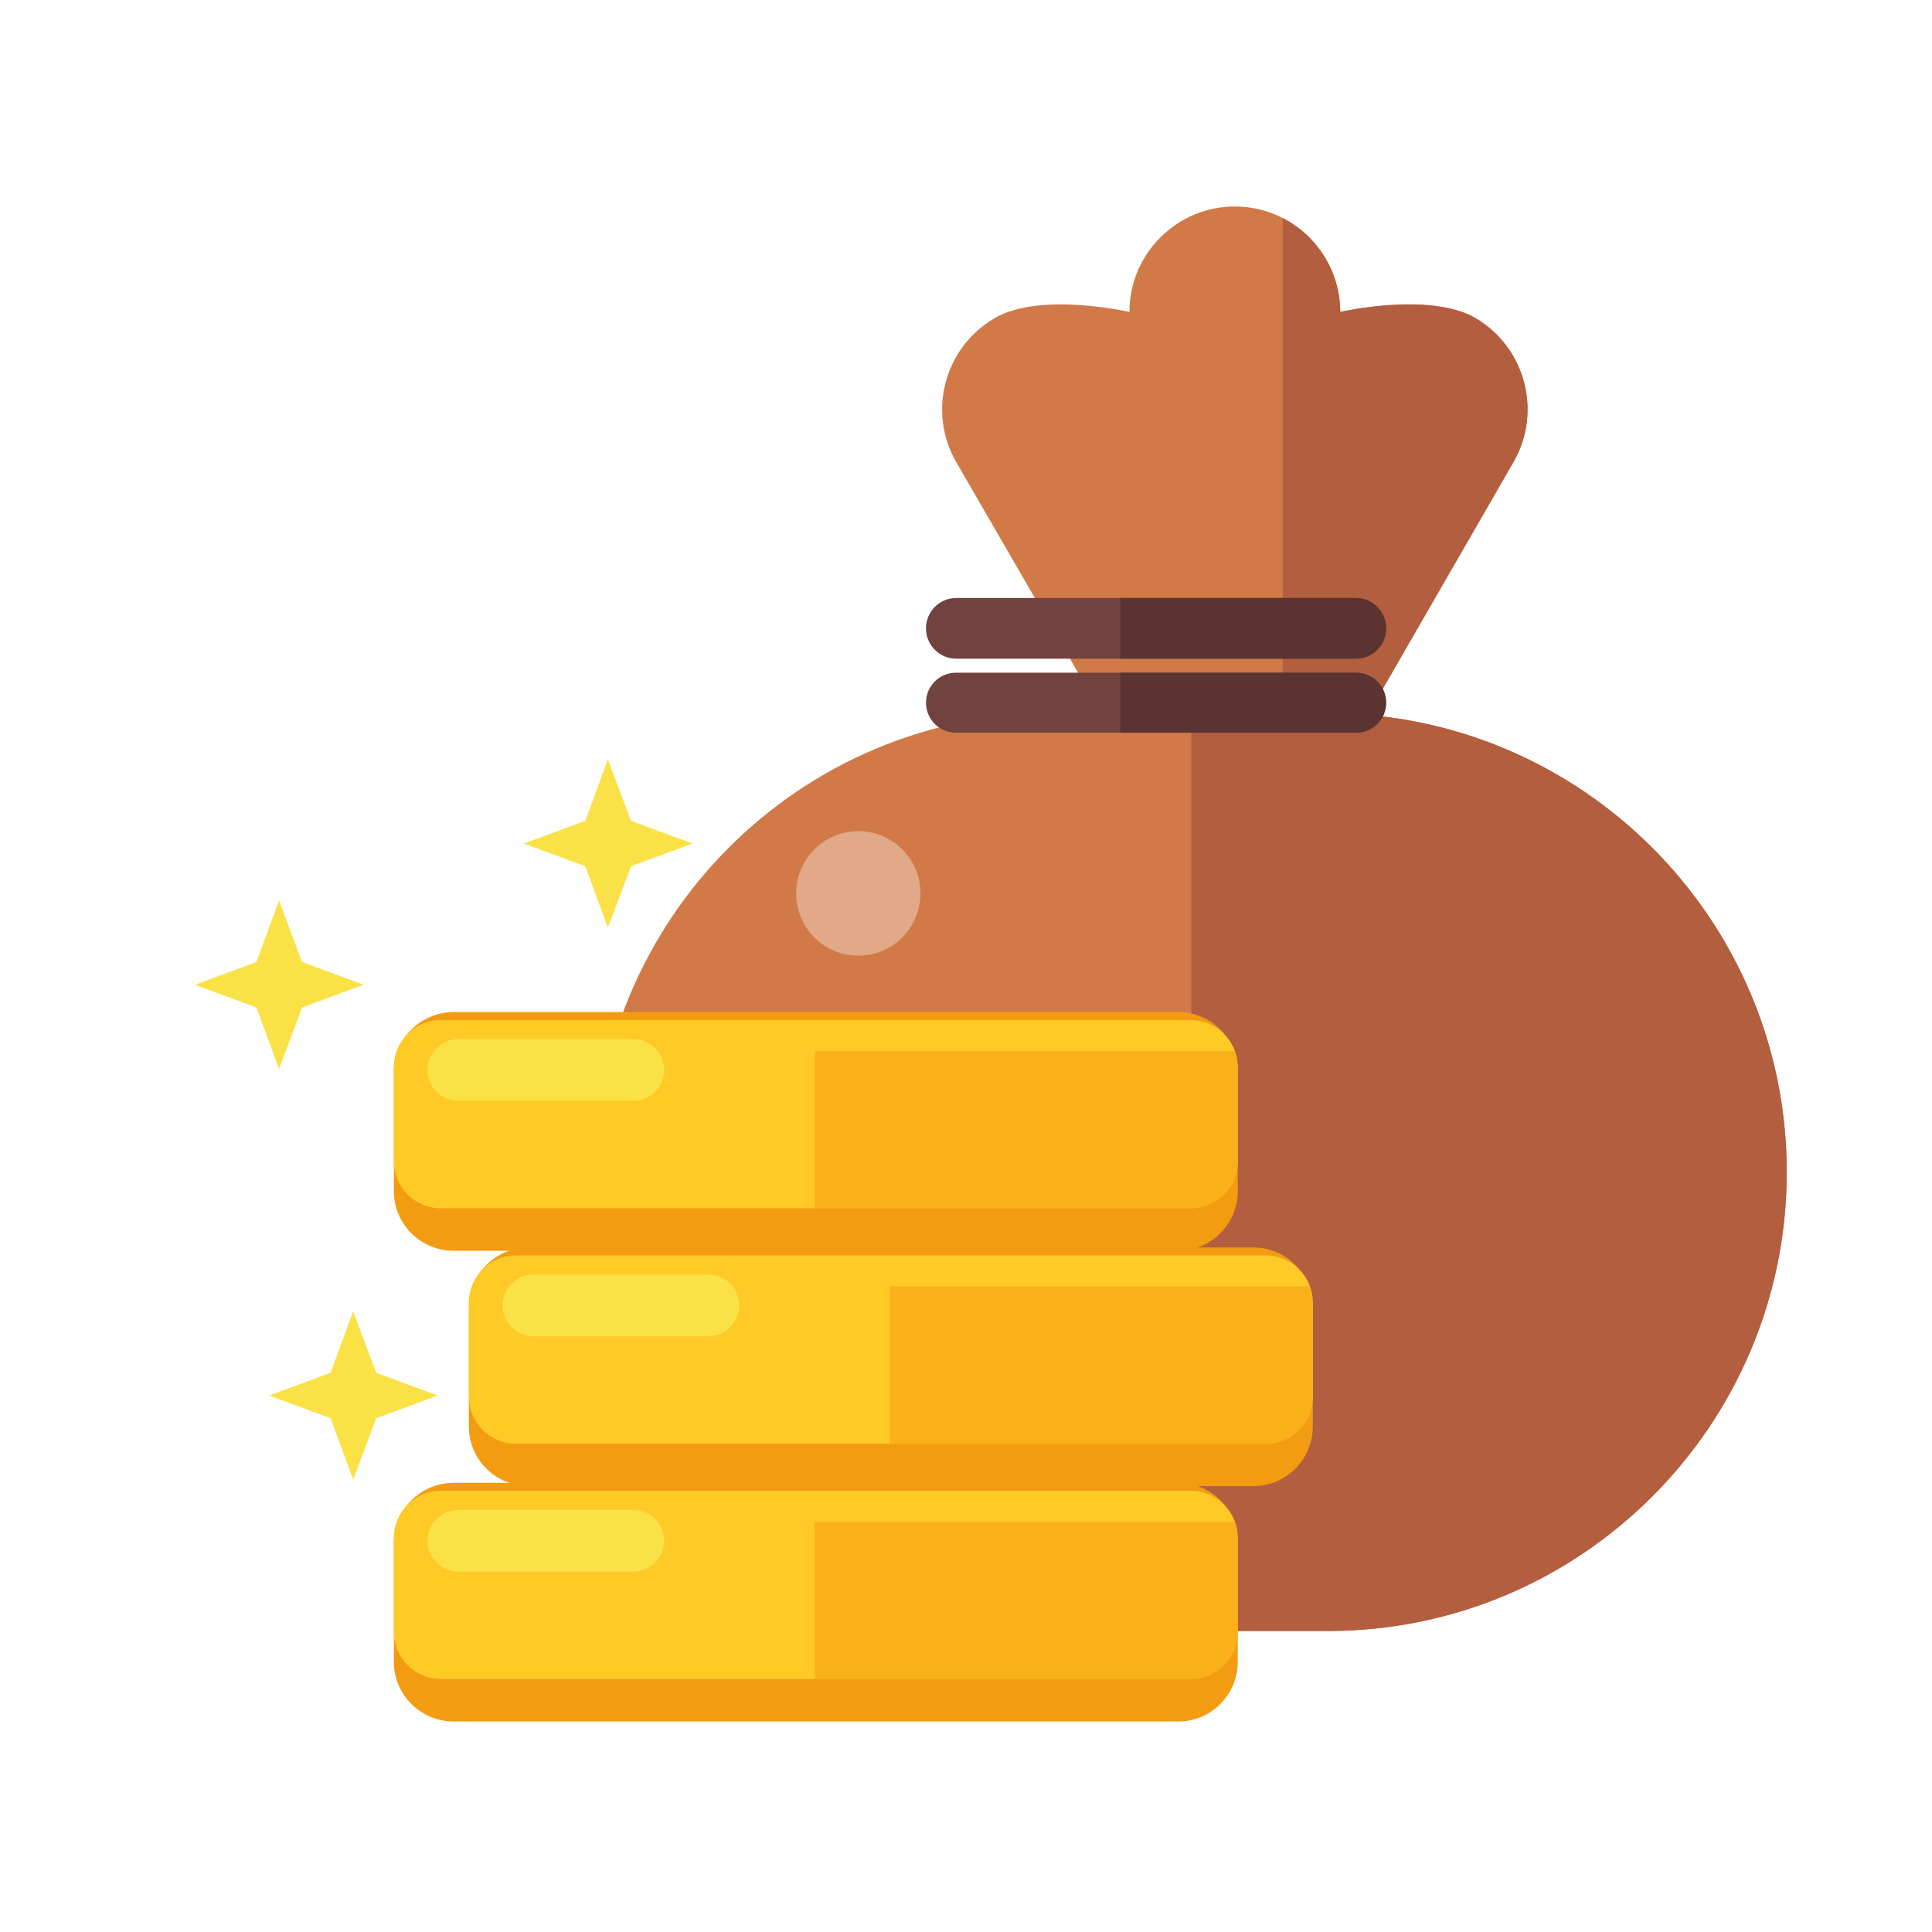 <?xml version="1.0" encoding="UTF-8" standalone="no"?>
<!DOCTYPE svg PUBLIC "-//W3C//DTD SVG 1.1//EN" "http://www.w3.org/Graphics/SVG/1.1/DTD/svg11.dtd">
<svg width="100%" height="100%" viewBox="0 0 512 512" version="1.1" xmlns="http://www.w3.org/2000/svg" xmlns:xlink="http://www.w3.org/1999/xlink" xml:space="preserve" xmlns:serif="http://www.serif.com/" style="fill-rule:evenodd;clip-rule:evenodd;stroke-linejoin:round;stroke-miterlimit:2;">
    <g id="Coins2" transform="matrix(1.786,0,0,1.695,-7509.26,-746.03)">
        <g transform="matrix(1,0,0,1,-39.966,0)">
            <g id="Sack" transform="matrix(0.759,0,0,0.766,1049.24,34.821)">
                <g transform="matrix(1.03,0,0,1.076,-15599.7,-3586.02)">
                    <path d="M19421.4,3884.79C19430,3879.8 19446.9,3883.66 19446.9,3883.66C19446.9,3872.62 19455.9,3863.66 19466.9,3863.66C19477.9,3863.66 19486.9,3872.62 19486.9,3883.66C19486.9,3883.66 19503.8,3879.8 19512.5,3884.79C19522,3890.31 19525.3,3902.55 19519.8,3912.11L19492.6,3959.28C19487.4,3968.29 19446.5,3968.29 19441.3,3959.28L19414,3912.11C19408.5,3902.55 19411.8,3890.31 19421.4,3884.79Z" style="fill:rgb(209,122,71);"/>
                    <clipPath id="_clip1">
                        <path d="M19421.4,3884.79C19430,3879.8 19446.9,3883.66 19446.9,3883.66C19446.9,3872.62 19455.9,3863.66 19466.9,3863.66C19477.9,3863.66 19486.9,3872.62 19486.9,3883.66C19486.9,3883.66 19503.8,3879.8 19512.5,3884.79C19522,3890.31 19525.3,3902.55 19519.8,3912.11L19492.6,3959.28C19487.4,3968.29 19446.5,3968.29 19441.3,3959.28L19414,3912.11C19408.5,3902.55 19411.8,3890.31 19421.4,3884.79Z"/>
                    </clipPath>
                    <g clip-path="url(#_clip1)">
                        <g transform="matrix(0.721,-5.37491e-17,-1.97764e-17,0.432,5608.5,2140.52)">
                            <rect x="19233.7" y="3975.2" width="154.215" height="241.645" style="fill:rgb(179,94,63);"/>
                        </g>
                    </g>
                </g>
                <g transform="matrix(0.958,0,0,1.239,-13973.6,-4301.76)">
                    <path d="M19345.2,4092.11C19345.2,4050.39 19303.2,4016.52 19251.6,4016.52L19195.4,4016.52C19143.8,4016.52 19101.9,4050.39 19101.9,4092.11C19101.9,4133.84 19143.8,4167.71 19195.4,4167.71L19251.6,4167.71C19303.2,4167.71 19345.2,4133.84 19345.2,4092.11Z" style="fill:rgb(209,122,71);"/>
                    <clipPath id="_clip2">
                        <path d="M19345.2,4092.11C19345.2,4050.39 19303.2,4016.52 19251.6,4016.52L19195.4,4016.52C19143.8,4016.52 19101.9,4050.39 19101.9,4092.11C19101.9,4133.84 19143.8,4167.71 19195.4,4167.71L19251.6,4167.71C19303.2,4167.71 19345.2,4133.84 19345.2,4092.11Z"/>
                    </clipPath>
                    <g clip-path="url(#_clip2)">
                        <g transform="matrix(1,0,0,0.815,-10.008,744.229)">
                            <rect x="19233.7" y="3975.2" width="154.215" height="241.645" style="fill:rgb(179,94,63);"/>
                        </g>
                        <g transform="matrix(1.317,0,0,1.065,-6766.38,-205.821)">
                            <circle cx="19682.7" cy="3992.51" r="9.63" style="fill:rgb(225,169,136);"/>
                        </g>
                    </g>
                </g>
                <g transform="matrix(0.82,0,0,0.618,-11333.9,-1824.51)">
                    <path d="M19286.2,4016.01C19286.2,4010.47 19283,4005.99 19279,4005.99L19183.7,4005.99C19179.7,4005.99 19176.5,4010.47 19176.5,4016.01C19176.5,4021.54 19179.7,4026.03 19183.7,4026.03L19279,4026.03C19283,4026.03 19286.2,4021.54 19286.2,4016.01Z" style="fill:rgb(114,66,62);"/>
                    <clipPath id="_clip3">
                        <path d="M19286.2,4016.01C19286.2,4010.47 19283,4005.99 19279,4005.99L19183.7,4005.99C19179.7,4005.99 19176.5,4010.47 19176.5,4016.01C19176.5,4021.54 19179.7,4026.03 19183.7,4026.03L19279,4026.03C19283,4026.03 19286.2,4021.54 19286.2,4016.01Z"/>
                    </clipPath>
                    <g clip-path="url(#_clip3)">
                        <g transform="matrix(0.487,-8.51083e-33,4.86738e-33,0.117,9856.01,3533.23)">
                            <rect x="19233.7" y="3975.2" width="154.215" height="241.645" style="fill:rgb(91,52,49);"/>
                        </g>
                    </g>
                </g>
                <g transform="matrix(0.82,0,0,0.611,-11333.9,-1781.22)">
                    <path d="M19286.2,4016.01C19286.2,4010.47 19283,4005.99 19279.1,4005.99L19183.6,4005.99C19179.7,4005.99 19176.5,4010.47 19176.5,4016.01C19176.5,4021.54 19179.7,4026.03 19183.6,4026.03L19279.1,4026.03C19283,4026.03 19286.2,4021.54 19286.2,4016.01Z" style="fill:rgb(114,66,62);"/>
                    <clipPath id="_clip4">
                        <path d="M19286.2,4016.01C19286.2,4010.47 19283,4005.99 19279.1,4005.99L19183.6,4005.99C19179.7,4005.99 19176.5,4010.47 19176.5,4016.01C19176.5,4021.54 19179.7,4026.03 19183.6,4026.03L19279.1,4026.03C19283,4026.03 19286.2,4021.54 19286.2,4016.01Z"/>
                    </clipPath>
                    <g clip-path="url(#_clip4)">
                        <g transform="matrix(0.487,-8.51083e-33,4.86738e-33,0.117,9856.01,3533.23)">
                            <rect x="19233.7" y="3975.2" width="154.215" height="241.645" style="fill:rgb(91,52,49);"/>
                        </g>
                    </g>
                </g>
            </g>
            <g id="Coins" transform="matrix(0.988,0,0,0.988,75.029,9.287)">
                <g id="Coin" transform="matrix(1,0,0,1,-194.483,75.61)">
                    <g transform="matrix(0.958,0,0,1.009,-14343.6,-3199.2)">
                        <path d="M19774.6,3769.84C19774.6,3764.68 19770.4,3760.48 19765.3,3760.48L19651.7,3760.48C19646.5,3760.48 19642.3,3764.68 19642.3,3769.84L19642.3,3788.56C19642.3,3793.72 19646.5,3797.91 19651.7,3797.91L19765.3,3797.91C19770.4,3797.91 19774.6,3793.72 19774.6,3788.56L19774.6,3769.84Z" style="fill:rgb(243,156,18);"/>
                    </g>
                    <g transform="matrix(0.958,0,0,0.796,-14343.6,-2396.96)">
                        <path d="M19774.6,3769.84C19774.6,3764.68 19771.3,3760.48 19767.2,3760.48L19649.7,3760.48C19645.6,3760.48 19642.3,3764.68 19642.3,3769.84L19642.3,3788.56C19642.3,3793.72 19645.6,3797.91 19649.7,3797.91L19767.2,3797.91C19771.3,3797.91 19774.6,3793.72 19774.6,3788.56L19774.6,3769.84Z" style="fill:rgb(255,201,38);"/>
                        <clipPath id="_clip5">
                            <path d="M19774.6,3769.84C19774.6,3764.68 19771.3,3760.48 19767.2,3760.48L19649.7,3760.48C19645.6,3760.48 19642.3,3764.68 19642.3,3769.84L19642.3,3788.56C19642.3,3793.72 19645.6,3797.91 19649.7,3797.91L19767.2,3797.91C19771.3,3797.91 19774.6,3793.72 19774.6,3788.56L19774.6,3769.84Z"/>
                        </clipPath>
                        <g clip-path="url(#_clip5)">
                            <g transform="matrix(1,0,0,0.691,-134.924,1012.5)">
                                <rect x="19843.2" y="3985.72" width="72.605" height="60.578" style="fill:rgb(243,156,18);fill-opacity:0.55;"/>
                            </g>
                        </g>
                    </g>
                    <g transform="matrix(0.958,0,0,1.009,-14471.9,-3448.53)">
                        <path d="M19818.6,4016.67C19818.6,4013.99 19816.4,4011.82 19813.7,4011.82L19786.4,4011.82C19783.7,4011.82 19781.5,4013.99 19781.5,4016.67C19781.5,4019.34 19783.7,4021.52 19786.4,4021.52L19813.7,4021.52C19816.4,4021.52 19818.6,4019.34 19818.6,4016.67Z" style="fill:rgb(250,226,70);"/>
                    </g>
                </g>
                <g id="Coin1" serif:id="Coin" transform="matrix(1,0,0,1,-183.215,38.365)">
                    <g transform="matrix(0.958,0,0,1.009,-14343.6,-3199.2)">
                        <path d="M19774.6,3769.84C19774.6,3764.68 19770.4,3760.48 19765.3,3760.48L19651.7,3760.48C19646.5,3760.48 19642.3,3764.68 19642.3,3769.84L19642.3,3788.56C19642.3,3793.72 19646.5,3797.91 19651.7,3797.91L19765.3,3797.91C19770.4,3797.91 19774.6,3793.72 19774.6,3788.56L19774.6,3769.84Z" style="fill:rgb(243,156,18);"/>
                    </g>
                    <g transform="matrix(0.958,0,0,0.796,-14343.6,-2396.96)">
                        <path d="M19774.6,3769.84C19774.6,3764.68 19771.3,3760.48 19767.2,3760.48L19649.7,3760.48C19645.6,3760.48 19642.3,3764.68 19642.3,3769.84L19642.3,3788.56C19642.3,3793.72 19645.6,3797.91 19649.7,3797.91L19767.2,3797.91C19771.3,3797.91 19774.6,3793.72 19774.6,3788.56L19774.6,3769.84Z" style="fill:rgb(255,201,38);"/>
                        <clipPath id="_clip6">
                            <path d="M19774.6,3769.84C19774.6,3764.68 19771.3,3760.48 19767.2,3760.48L19649.7,3760.48C19645.6,3760.48 19642.3,3764.68 19642.3,3769.84L19642.3,3788.56C19642.3,3793.72 19645.6,3797.91 19649.7,3797.91L19767.2,3797.91C19771.3,3797.91 19774.6,3793.72 19774.6,3788.56L19774.6,3769.84Z"/>
                        </clipPath>
                        <g clip-path="url(#_clip6)">
                            <g transform="matrix(1,0,0,0.691,-134.924,1012.5)">
                                <rect x="19843.2" y="3985.72" width="72.605" height="60.578" style="fill:rgb(243,156,18);fill-opacity:0.55;"/>
                            </g>
                        </g>
                    </g>
                    <g transform="matrix(0.958,0,0,1.009,-14471.9,-3448.53)">
                        <path d="M19818.6,4016.67C19818.6,4013.99 19816.4,4011.82 19813.7,4011.82L19786.4,4011.82C19783.7,4011.82 19781.5,4013.99 19781.5,4016.67C19781.5,4019.34 19783.7,4021.52 19786.4,4021.52L19813.7,4021.52C19816.4,4021.52 19818.6,4019.34 19818.6,4016.67Z" style="fill:rgb(250,226,70);"/>
                    </g>
                </g>
                <g id="Coin2" serif:id="Coin" transform="matrix(1,0,0,1,-194.483,1.119)">
                    <g transform="matrix(0.958,0,0,1.009,-14343.6,-3199.2)">
                        <path d="M19774.6,3769.84C19774.6,3764.68 19770.4,3760.48 19765.3,3760.48L19651.7,3760.48C19646.5,3760.48 19642.3,3764.68 19642.3,3769.84L19642.3,3788.56C19642.3,3793.72 19646.5,3797.91 19651.7,3797.91L19765.3,3797.91C19770.4,3797.91 19774.6,3793.72 19774.6,3788.56L19774.6,3769.84Z" style="fill:rgb(243,156,18);"/>
                    </g>
                    <g transform="matrix(0.958,0,0,0.796,-14343.6,-2396.96)">
                        <path d="M19774.6,3769.84C19774.6,3764.68 19771.3,3760.48 19767.2,3760.48L19649.7,3760.48C19645.6,3760.48 19642.3,3764.68 19642.3,3769.84L19642.3,3788.56C19642.3,3793.72 19645.6,3797.91 19649.7,3797.91L19767.2,3797.91C19771.3,3797.91 19774.6,3793.72 19774.6,3788.56L19774.6,3769.84Z" style="fill:rgb(255,201,38);"/>
                        <clipPath id="_clip7">
                            <path d="M19774.6,3769.84C19774.6,3764.68 19771.3,3760.48 19767.2,3760.48L19649.7,3760.48C19645.6,3760.48 19642.3,3764.68 19642.3,3769.84L19642.3,3788.56C19642.3,3793.72 19645.6,3797.91 19649.7,3797.91L19767.2,3797.91C19771.3,3797.91 19774.6,3793.72 19774.6,3788.56L19774.6,3769.84Z"/>
                        </clipPath>
                        <g clip-path="url(#_clip7)">
                            <g transform="matrix(1,0,0,0.691,-134.924,1012.5)">
                                <rect x="19843.2" y="3985.72" width="72.605" height="60.578" style="fill:rgb(243,156,18);fill-opacity:0.55;"/>
                            </g>
                        </g>
                    </g>
                    <g transform="matrix(0.958,0,0,1.009,-14471.9,-3448.53)">
                        <path d="M19818.6,4016.67C19818.6,4013.99 19816.4,4011.82 19813.7,4011.82L19786.4,4011.82C19783.7,4011.82 19781.5,4013.99 19781.5,4016.67C19781.5,4019.34 19783.7,4021.52 19786.4,4021.52L19813.7,4021.52C19816.4,4021.52 19818.6,4019.34 19818.6,4016.67Z" style="fill:rgb(250,226,70);"/>
                    </g>
                </g>
            </g>
        </g>
        <g transform="matrix(1,0,0,1,-30.714,-3.041)">
            <g id="Sparkle" transform="matrix(0.779,0,0,0.821,-10953.1,-2673.66)">
                <path d="M19613,3940.99L19617.4,3952.7L19629.1,3957.03L19617.4,3961.36L19613,3973.07L19608.7,3961.36L19597,3957.03L19608.7,3952.7L19613,3940.99Z" style="fill:rgb(250,226,70);"/>
            </g>
            <g id="Sparkle1" serif:id="Sparkle" transform="matrix(0.779,0,0,0.821,-10990.9,-2587.36)">
                <path d="M19613,3940.99L19617.4,3952.7L19629.1,3957.03L19617.4,3961.36L19613,3973.07L19608.7,3961.36L19597,3957.03L19608.7,3952.7L19613,3940.99Z" style="fill:rgb(250,226,70);"/>
            </g>
            <g id="Sparkle2" serif:id="Sparkle" transform="matrix(0.779,0,0,0.821,-11001.9,-2651.58)">
                <path d="M19613,3940.99L19617.4,3952.7L19629.1,3957.03L19617.4,3961.36L19613,3973.07L19608.7,3961.36L19597,3957.03L19608.7,3952.7L19613,3940.99Z" style="fill:rgb(250,226,70);"/>
            </g>
        </g>
    </g>
</svg>

